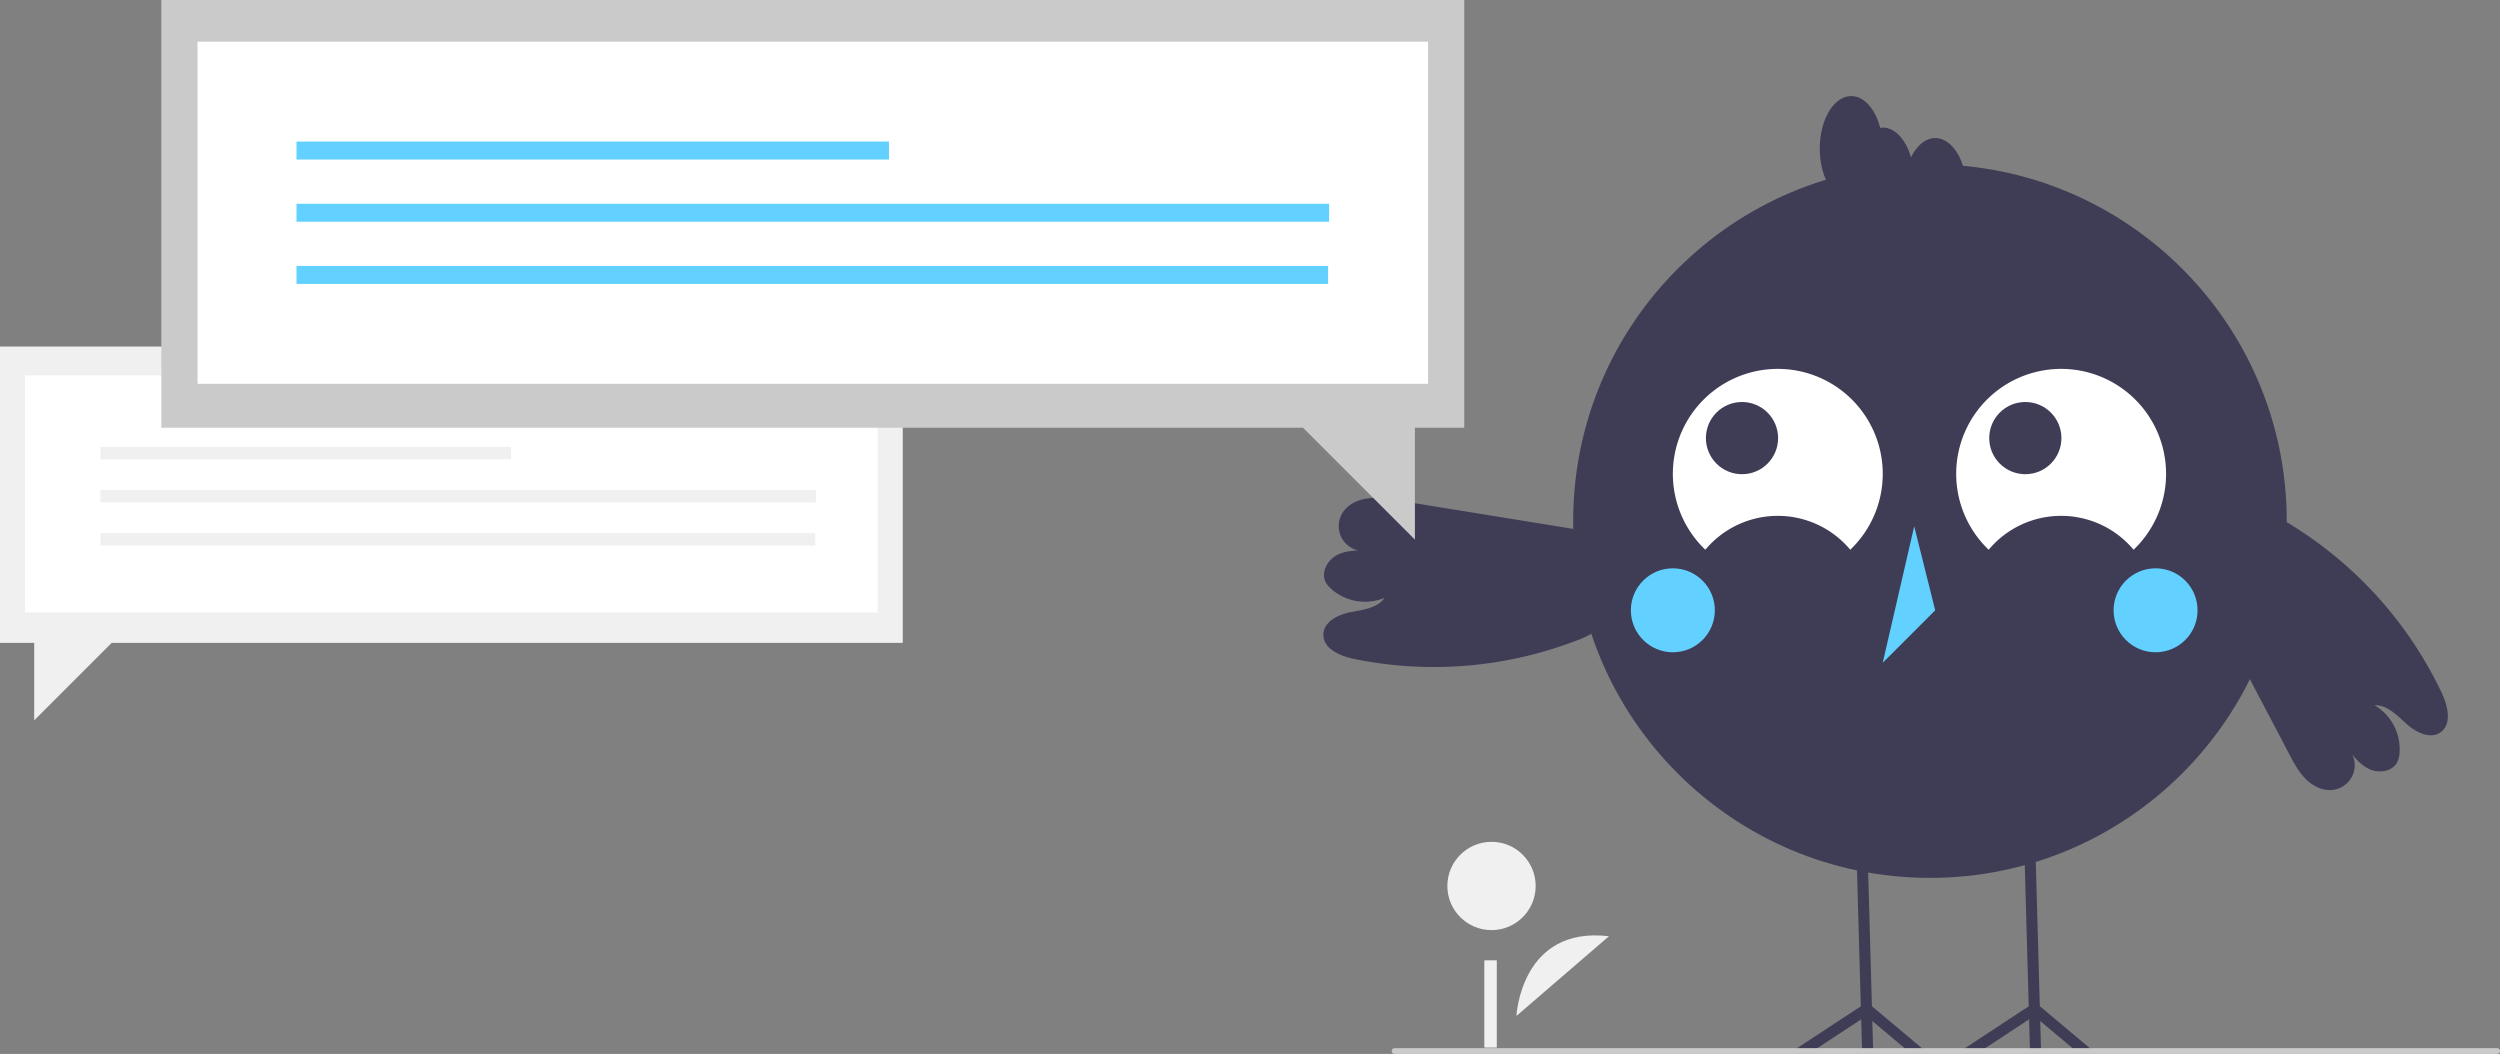 <svg xmlns="http://www.w3.org/2000/svg" id="ac1eb871-932a-433c-8a7b-566e1262461f" width="863.917" height="364.205" data-name="Layer 1" viewBox="0 0 863.917 364.205"><rect x="0" y="0" width="863.917" height="364.205" fill="#808080" stroke="none"/><polygon fill="#f0f0f0" points="311.959 119.745 0 119.745 0 222.156 11.817 222.156 11.817 248.941 38.601 222.156 311.959 222.156 311.959 119.745"/><rect width="294.628" height="81.929" x="8.666" y="129.718" fill="#fff"/><rect width="141.856" height="4.305" x="34.721" y="154.426" fill="#f0f0f0"/><rect width="247.243" height="4.305" x="34.721" y="169.318" fill="#f0f0f0"/><rect width="247.001" height="4.305" x="34.721" y="184.21" fill="#f0f0f0"/><path fill="#f0f0f0" d="M692.073,618.967s1.487-31.159,31.971-27.537" transform="translate(-168.041 -267.897)"/><circle cx="515.418" cy="306.161" r="15.257" fill="#f0f0f0"/><rect width="4.307" height="30.147" x="512.935" y="331.853" fill="#f0f0f0"/><circle cx="666.93" cy="180.073" r="123.297" fill="#3f3d56"/><path fill="#fff" d="M757.348,457.868a32.627,32.627,0,0,1,50.081,0,36.264,36.264,0,1,0-51.271-1.19Q756.739,457.287,757.348,457.868Z" transform="translate(-168.041 -267.897)"/><path fill="#fff" d="M855.26,457.868a32.627,32.627,0,0,1,50.081,0,36.264,36.264,0,1,0-51.271-1.19Q854.651,457.287,855.26,457.868Z" transform="translate(-168.041 -267.897)"/><circle cx="601.976" cy="151.392" r="12.474" fill="#3f3d56"/><circle cx="699.885" cy="151.392" r="12.474" fill="#3f3d56"/><circle cx="578.083" cy="210.898" r="14.505" fill="#63d1ff"/><circle cx="744.896" cy="210.898" r="14.505" fill="#63d1ff"/><polygon fill="#63d1ff" points="661.49 181.886 650.611 229.029 668.742 210.898 661.49 181.886"/><polygon fill="#3f3d56" points="717.39 363.205 705.038 352.839 705.326 363.205 701.49 363.205 701.183 352.244 684.507 363.205 677.526 363.205 701.059 347.737 700.147 315.258 699.466 290.728 703.293 290.623 703.984 315.258 704.894 347.708 723.354 363.205 717.39 363.205"/><polygon fill="#3f3d56" points="659.363 363.205 647.012 352.839 647.3 363.205 643.474 363.205 643.167 352.244 626.49 363.205 619.509 363.205 643.033 347.737 642.122 315.258 641.441 290.728 645.276 290.623 645.967 315.258 646.868 347.708 665.328 363.205 659.363 363.205"/><path fill="#3f3d56" d="M836.784,315.608c-3.383,0-6.368,2.628-8.363,6.664-1.759-6.07-5.454-10.291-9.769-10.291a6.563,6.563,0,0,0-.871.146c-1.659-6.481-5.514-11.025-10.008-11.025-6.008,0-10.879,8.118-10.879,18.132s4.871,18.132,10.879,18.132a6.561,6.561,0,0,0,.871-.146c1.659,6.481,5.514,11.025,10.008,11.025,3.383,0,6.368-2.628,8.363-6.664,1.759,6.07,5.454,10.291,9.769,10.291,6.008,0,10.879-8.118,10.879-18.132S842.792,315.608,836.784,315.608Z" transform="translate(-168.041 -267.897)"/><path fill="#3f3d56" d="M718.723,451.807l-67.92-11.017c-3.423-.555-6.908-1.111-10.341-.628s-6.871,2.174-8.621,5.167a8.651,8.651,0,0,0,9.15,12.853c-3.707-.12-7.604-.2-10.894,1.514s-5.619,5.876-4.016,9.22a8.277,8.277,0,0,0,1.919,2.429,17.606,17.606,0,0,0,18.523,3.141c-2.5,3.586-7.462,4.118-11.754,4.949s-9.254,3.258-9.413,7.627c-.179,4.909,5.663,7.518,10.472,8.517A137.417,137.417,0,0,0,712.648,489.317a30.98,30.98,0,0,0,7.737-3.95,17.433,17.433,0,0,0-7.054-30.963" transform="translate(-168.041 -267.897)"/><path fill="#3f3d56" d="M1011.89,507.479a137.419,137.419,0,0,0-51.173-57.637,30.975,30.975,0,0,0-7.807-3.81,17.433,17.433,0,0,0-20.509,24.246l-5.315-2.749Q943.093,497.983,959.1,528.437c1.613,3.069,3.263,6.189,5.713,8.643s5.866,4.185,9.311,3.785a8.601,8.601,0,0,0,6.779-12.3,16.643,16.643,0,0,0,5.752,5.06c3.346,1.6,8.073.96,9.782-2.332a8.275,8.275,0,0,0,.788-2.994,17.606,17.606,0,0,0-8.621-16.692c4.369-.157,7.776,3.489,11.019,6.421,3.243,2.931,8.165,5.438,11.753,2.94C1015.407,518.161,1013.982,511.924,1011.89,507.479Z" transform="translate(-168.041 -267.897)"/><polygon fill="#cacaca" points="55.757 0 506 0 506 147.807 488.945 147.807 488.945 186.463 450.289 147.807 55.757 147.807 55.757 0"/><rect width="425.229" height="118.246" x="68.264" y="14.393" fill="#fff"/><rect width="204.737" height="6.213" x="102.459" y="48.916" fill="#63d1ff"/><rect width="356.84" height="6.213" x="102.459" y="70.41" fill="#63d1ff"/><rect width="356.49" height="6.213" x="102.459" y="91.903" fill="#63d1ff"/><path fill="#cacaca" d="M1030.959,632.103h-381a1,1,0,0,1,0-2h381a1,1,0,0,1,0,2Z" transform="translate(-168.041 -267.897)"/></svg>